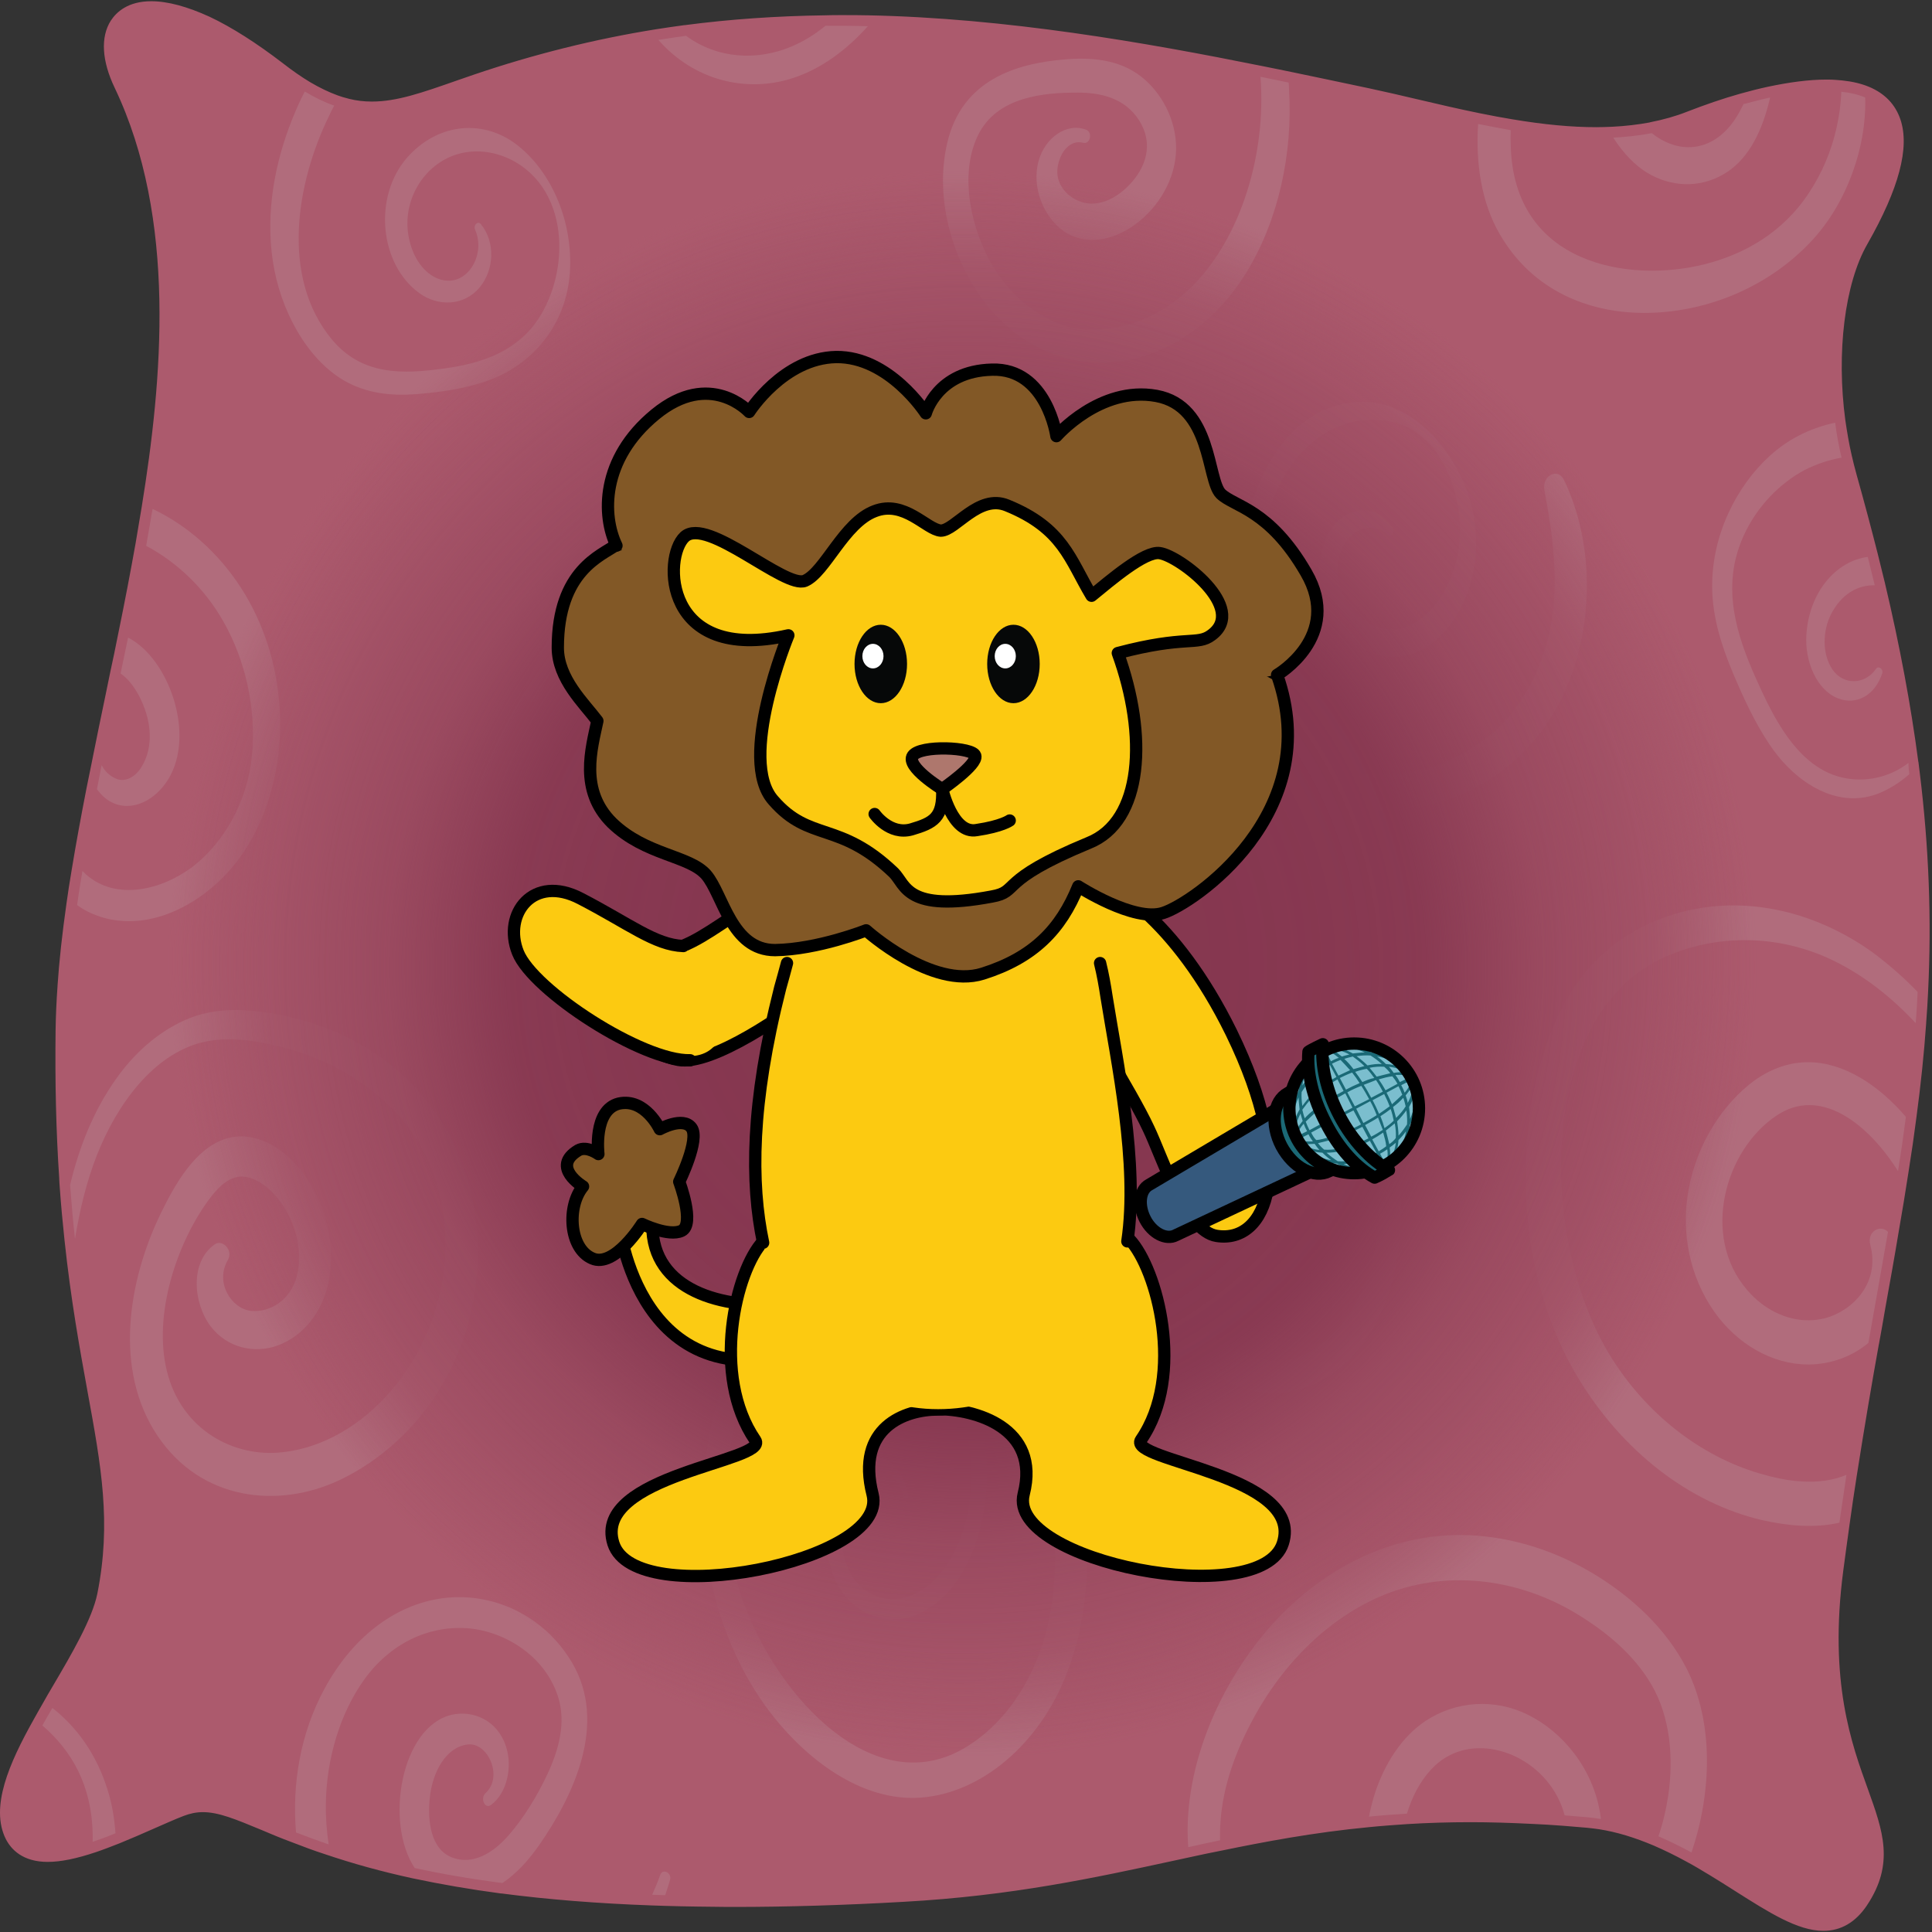 <svg width="157" height="157" viewBox="0 0 157 157" fill="none" xmlns="http://www.w3.org/2000/svg">
<rect x="0" y="0" width="157" height="157" fill="#333333" stroke="none"/>
<g clip-path="url(#clip0_949_5237)">
<path d="M148.194 156.489C146.219 156.489 143.915 155.015 141.231 153.315C140.572 152.898 139.897 152.465 139.204 152.048C138.459 151.597 137.836 151.233 137.247 150.904C136.311 150.383 135.428 149.967 134.597 149.602C133.003 148.926 131.514 148.475 130.024 148.232C129.678 148.18 129.331 148.128 128.985 148.093C128.344 148.041 127.72 147.989 127.114 147.937C126.213 147.868 125.347 147.816 124.533 147.781H124.516C122.819 147.694 121.121 147.642 119.476 147.642C117.744 147.642 116.011 147.694 114.331 147.798C113.327 147.85 112.305 147.937 111.266 148.041C106.658 148.475 102.571 149.255 99.193 149.967C98.327 150.14 97.478 150.331 96.612 150.522L95.331 150.799C88.853 152.205 82.167 153.644 73.42 154.13C68.57 154.408 63.945 154.547 59.684 154.547H59.147C57.415 154.547 55.7 154.512 54.038 154.46C53.674 154.442 53.328 154.442 52.981 154.425C48.599 154.269 44.494 153.939 40.787 153.454H40.753C38.241 153.124 35.851 152.725 33.634 152.239L33.582 152.222C31.053 151.667 28.749 151.042 26.515 150.279C25.666 149.984 24.783 149.672 23.848 149.308C22.93 148.943 22.098 148.596 21.371 148.301C19.31 147.434 17.82 146.827 16.469 146.827C15.88 146.827 15.326 146.931 14.737 147.174C14.009 147.451 13.161 147.833 12.277 148.215C11.394 148.614 10.476 149.013 9.541 149.394C8.848 149.672 8.224 149.915 7.653 150.106C6.111 150.626 4.864 150.886 3.859 150.886C2.404 150.886 1.383 150.348 0.846 149.29C-0.384 146.861 1.175 143.409 3.045 140.044C3.288 139.61 3.548 139.142 3.859 138.604C4.119 138.17 4.379 137.719 4.622 137.286C6.302 134.423 7.878 131.717 8.311 129.601C9.471 123.754 8.657 119.209 7.514 112.929C6.891 109.512 6.18 105.626 5.661 100.769C5.505 99.311 5.366 97.837 5.262 96.362L5.228 95.755V95.738C4.968 91.869 4.881 87.931 4.933 83.698C4.951 82.571 5.003 81.374 5.089 80.177V80.16C5.228 78.113 5.47 75.927 5.817 73.498C5.938 72.631 6.077 71.729 6.25 70.722C6.579 68.728 6.977 66.542 7.462 64.061C7.583 63.419 7.705 62.795 7.843 62.135V62.101C8.224 60.262 8.605 58.354 8.986 56.515L9.385 54.606C9.575 53.652 9.783 52.698 9.974 51.744C10.563 48.864 11.013 46.488 11.411 44.267C11.602 43.244 11.758 42.237 11.914 41.283C13.576 30.962 14.823 17.743 9.679 6.952C8.727 4.94 8.605 3.119 9.35 1.922C9.748 1.297 10.58 0.534 12.26 0.534C13.524 0.534 15.049 0.95 16.798 1.783C18.565 2.615 20.557 3.882 22.687 5.512C23.484 6.137 24.229 6.64 24.939 7.056C25.753 7.542 26.515 7.906 27.26 8.167C27.572 8.271 27.883 8.375 28.212 8.444H28.247C28.905 8.6 29.546 8.67 30.222 8.67C32.318 8.67 34.483 7.906 37.237 6.952C37.687 6.796 38.155 6.64 38.64 6.467C43.472 4.819 48.443 3.57 53.414 2.789C54.159 2.667 54.921 2.563 55.683 2.459H55.718C59.39 1.974 63.2 1.696 67.063 1.661C67.496 1.661 67.946 1.644 68.379 1.644C69.107 1.644 69.817 1.644 70.527 1.661C81.699 1.887 92.957 3.882 102.501 5.79C103.263 5.946 104.026 6.102 104.805 6.258C106.728 6.657 108.806 7.091 111.162 7.577C112.443 7.854 113.742 8.149 115.128 8.479C116.774 8.861 118.471 9.26 120.186 9.607C121.138 9.797 121.987 9.971 122.819 10.11C125.434 10.543 127.686 10.769 129.73 10.769C130.18 10.769 130.63 10.752 131.063 10.734C132.137 10.682 133.176 10.561 134.129 10.387H134.164C135.255 10.179 136.277 9.884 137.229 9.502C138.684 8.93 140.139 8.444 141.525 8.045C142.252 7.837 142.997 7.646 143.707 7.49C145.474 7.108 147.033 6.9 148.384 6.9H148.488C148.869 6.9 149.25 6.918 149.614 6.97C150.393 7.056 151.086 7.213 151.675 7.455C152.835 7.941 153.615 8.739 153.979 9.832C154.706 11.983 153.823 15.279 151.329 19.634C149.458 22.912 148.73 28.637 149.493 34.24C149.614 35.194 149.787 36.131 149.995 37.051C150.116 37.606 150.272 38.178 150.428 38.733C151.051 40.937 151.64 43.088 152.143 45.135C152.333 45.881 152.524 46.661 152.714 47.442C153.944 52.611 154.827 57.347 155.416 61.927L155.434 61.997C155.468 62.274 155.503 62.569 155.537 62.847C156.282 68.901 156.49 74.712 156.213 80.611C156.178 81.409 156.126 82.224 156.057 83.143V83.161C155.884 85.607 155.624 88.105 155.26 90.794C155.087 92.147 154.879 93.587 154.619 95.2C154.377 96.761 154.1 98.375 153.805 100.144C153.459 102.139 153.113 104.134 152.732 106.251C152.558 107.205 152.385 108.159 152.212 109.13V109.165C151.675 112.236 151.034 115.913 150.411 119.903C150.203 121.256 150.012 122.523 149.839 123.789C149.648 125.16 149.475 126.409 149.319 127.606C148.142 136.696 149.995 141.813 151.346 145.543C152.576 148.926 153.459 151.372 151.311 154.581C150.532 155.882 149.493 156.489 148.194 156.489Z" fill="#AC5A6D"/>
<path d="M12.295 0.967C13.421 0.967 14.876 1.332 16.642 2.182C18.305 2.962 20.228 4.159 22.445 5.859C23.259 6.484 24.021 7.004 24.731 7.438C25.58 7.941 26.359 8.323 27.121 8.583C27.468 8.704 27.814 8.809 28.143 8.895C28.853 9.069 29.529 9.138 30.204 9.138C32.716 9.138 35.227 8.115 38.761 6.918C43.749 5.218 48.634 4.021 53.466 3.257C54.211 3.136 54.973 3.032 55.718 2.928C59.511 2.425 63.287 2.164 67.046 2.13C67.479 2.13 67.929 2.112 68.362 2.112C69.072 2.112 69.782 2.112 70.51 2.13C81.041 2.338 91.537 4.073 102.415 6.241C103.177 6.397 103.939 6.553 104.701 6.709C106.797 7.143 108.927 7.577 111.058 8.028C113.864 8.618 116.929 9.416 120.082 10.058C120.965 10.231 121.849 10.405 122.732 10.561C125.07 10.96 127.426 11.22 129.712 11.22C130.163 11.22 130.63 11.203 131.081 11.185C132.137 11.133 133.194 11.012 134.216 10.821C135.307 10.613 136.381 10.318 137.403 9.919C138.754 9.398 140.209 8.895 141.664 8.479C142.391 8.271 143.118 8.08 143.829 7.924C145.439 7.56 147.016 7.351 148.401 7.351C148.436 7.351 148.471 7.351 148.505 7.351C148.886 7.351 149.25 7.369 149.596 7.403C150.307 7.473 150.965 7.629 151.536 7.872C154.342 9.051 155.035 12.365 150.982 19.443C149.181 22.6 148.28 28.325 149.094 34.327C149.215 35.264 149.389 36.218 149.614 37.172C149.735 37.745 149.891 38.3 150.047 38.872C150.67 41.075 151.242 43.209 151.762 45.256C151.952 46.037 152.143 46.8 152.333 47.563C153.58 52.82 154.464 57.573 155.035 62.014C155.07 62.326 155.122 62.621 155.156 62.933C155.953 69.387 156.092 75.129 155.832 80.628C155.797 81.478 155.745 82.328 155.676 83.161C155.486 85.711 155.226 88.244 154.879 90.776C154.689 92.234 154.481 93.708 154.238 95.183C153.979 96.813 153.719 98.444 153.424 100.127C152.922 103.024 152.385 106.008 151.831 109.148C151.242 112.53 150.618 116.087 150.029 119.886C149.839 121.152 149.648 122.453 149.458 123.772C149.285 125.021 149.111 126.287 148.938 127.588C146.687 144.919 155.33 147.92 150.999 154.39C150.203 155.587 149.267 156.073 148.193 156.073C145.89 156.073 142.98 153.853 139.429 151.684C138.788 151.303 138.13 150.904 137.455 150.539C136.589 150.071 135.688 149.62 134.77 149.221C133.298 148.596 131.739 148.093 130.093 147.833C129.747 147.781 129.383 147.729 129.019 147.694C128.379 147.642 127.755 147.59 127.149 147.538C126.265 147.469 125.399 147.417 124.551 147.382C122.784 147.295 121.104 147.243 119.493 147.243C117.692 147.243 115.96 147.295 114.314 147.399C113.257 147.469 112.236 147.538 111.231 147.642C106.866 148.059 102.952 148.77 99.106 149.568C98.24 149.741 97.374 149.932 96.526 150.123C89.649 151.597 82.686 153.211 73.402 153.731C68.362 154.009 63.807 154.13 59.684 154.13C59.511 154.13 59.321 154.13 59.147 154.13H59.13C57.346 154.13 55.666 154.096 54.038 154.043C53.674 154.026 53.328 154.026 52.981 154.009C48.287 153.835 44.286 153.488 40.805 153.037C38.12 152.69 35.764 152.274 33.686 151.823C30.88 151.216 28.593 150.557 26.671 149.897C25.701 149.568 24.835 149.238 24.021 148.926C20.453 147.538 18.426 146.41 16.469 146.41C15.845 146.41 15.239 146.532 14.581 146.775C13.126 147.347 11.255 148.232 9.385 148.995C8.761 149.255 8.138 149.481 7.531 149.689C6.215 150.14 4.951 150.435 3.877 150.435C2.682 150.435 1.746 150.053 1.244 149.065C0.135 146.896 1.556 143.635 3.444 140.217C3.704 139.749 3.981 139.263 4.258 138.795C6.163 135.499 8.259 132.185 8.761 129.67C10.58 120.51 7.583 114.473 6.111 100.717C5.955 99.329 5.834 97.872 5.713 96.328C5.695 96.137 5.678 95.929 5.678 95.738V95.721C5.436 92.199 5.314 88.244 5.384 83.698C5.401 82.554 5.453 81.374 5.54 80.194C5.695 78.043 5.938 75.823 6.267 73.567C6.388 72.648 6.544 71.729 6.7 70.792C7.064 68.606 7.462 66.403 7.912 64.148C8.034 63.506 8.172 62.847 8.294 62.187C8.796 59.741 9.315 57.243 9.835 54.745C10.043 53.774 10.233 52.802 10.441 51.831C10.944 49.333 11.446 46.835 11.879 44.337C12.052 43.331 12.225 42.342 12.399 41.336C14.408 28.915 14.91 16.806 10.13 6.762C8.571 3.552 9.298 0.967 12.295 0.967ZM12.295 0.1C10.407 0.1 9.471 0.967 9.004 1.679C8.155 3.014 8.276 4.957 9.315 7.126C14.408 17.795 13.178 30.944 11.515 41.197C11.359 42.151 11.186 43.157 11.013 44.181C10.614 46.418 10.164 48.795 9.575 51.657C9.385 52.629 9.177 53.618 8.969 54.572C8.848 55.196 8.709 55.803 8.588 56.428C8.207 58.267 7.809 60.158 7.445 62.014L7.428 62.101C7.289 62.777 7.168 63.402 7.046 63.974C6.561 66.455 6.163 68.641 5.834 70.636C5.661 71.642 5.522 72.561 5.401 73.429C5.055 75.875 4.812 78.061 4.674 80.125V80.16C4.587 81.357 4.535 82.554 4.518 83.681C4.466 87.914 4.552 91.869 4.812 95.738V95.755V95.79C4.812 95.894 4.829 96.015 4.829 96.12C4.829 96.206 4.847 96.293 4.847 96.38C4.951 97.854 5.089 99.346 5.245 100.803C5.765 105.678 6.475 109.564 7.098 112.999C8.242 119.227 9.056 123.737 7.912 129.496C7.497 131.543 5.869 134.336 4.275 137.043C4.015 137.476 3.756 137.927 3.513 138.361C3.201 138.899 2.941 139.367 2.699 139.801C0.759 143.271 -0.834 146.862 0.482 149.464C0.915 150.296 1.85 151.303 3.877 151.303C4.933 151.303 6.215 151.042 7.809 150.505C8.38 150.314 9.004 150.071 9.714 149.793C10.649 149.412 11.567 149.013 12.468 148.614C13.351 148.232 14.183 147.85 14.91 147.573C15.447 147.365 15.949 147.26 16.486 147.26C17.768 147.26 19.136 147.833 21.232 148.7C21.96 149.013 22.791 149.36 23.726 149.707C24.662 150.071 25.545 150.4 26.411 150.678C28.663 151.441 30.984 152.083 33.53 152.638L33.617 152.656C35.834 153.124 38.224 153.54 40.718 153.87H40.77C44.477 154.356 48.582 154.685 52.964 154.841C53.31 154.859 53.674 154.859 54.02 154.876C55.683 154.928 57.415 154.946 59.13 154.963H59.147C59.321 154.963 59.511 154.963 59.684 154.963C63.945 154.963 68.587 154.824 73.437 154.547C82.219 154.061 88.922 152.604 95.417 151.198C95.85 151.112 96.266 151.008 96.699 150.921C97.634 150.713 98.483 150.539 99.28 150.383C102.657 149.689 106.71 148.909 111.3 148.475C112.322 148.371 113.361 148.301 114.349 148.232C116.029 148.128 117.761 148.076 119.476 148.076C121.104 148.076 122.784 148.128 124.481 148.215H124.499C125.295 148.249 126.161 148.301 127.062 148.371C127.668 148.423 128.292 148.475 128.933 148.527C129.262 148.562 129.591 148.596 129.937 148.648C131.392 148.874 132.847 149.325 134.406 149.984C135.238 150.348 136.104 150.765 137.022 151.268C137.61 151.58 138.217 151.944 138.962 152.395C139.654 152.812 140.33 153.245 140.988 153.662C143.725 155.397 146.08 156.906 148.176 156.906C149.596 156.906 150.792 156.212 151.71 154.841C153.979 151.441 153.009 148.787 151.796 145.404C150.462 141.709 148.609 136.661 149.787 127.658C149.943 126.461 150.116 125.212 150.307 123.841C150.48 122.575 150.67 121.308 150.878 119.973C151.502 116 152.125 112.322 152.68 109.252L152.697 109.182C152.87 108.228 153.043 107.274 153.199 106.337C153.58 104.221 153.944 102.209 154.273 100.214C154.585 98.444 154.845 96.831 155.087 95.269C155.347 93.639 155.555 92.199 155.728 90.846C156.092 88.14 156.352 85.624 156.525 83.178V83.143C156.594 82.241 156.646 81.409 156.681 80.628C156.975 74.695 156.75 68.866 156.005 62.795C155.971 62.517 155.936 62.239 155.901 61.944L155.884 61.875C155.278 57.278 154.394 52.525 153.165 47.338C152.974 46.557 152.783 45.794 152.593 45.013C152.073 42.966 151.502 40.815 150.878 38.594C150.722 38.039 150.584 37.484 150.462 36.947C150.255 36.044 150.099 35.108 149.96 34.171C149.215 28.654 149.908 23.034 151.744 19.842C154.325 15.314 155.208 11.983 154.429 9.693C154.013 8.479 153.165 7.594 151.883 7.056C151.259 6.796 150.532 6.623 149.7 6.536C149.319 6.501 148.921 6.467 148.523 6.467C148.488 6.467 148.453 6.467 148.401 6.467C147.033 6.467 145.422 6.675 143.638 7.056C142.911 7.213 142.166 7.403 141.421 7.612C140.001 8.011 138.546 8.514 137.074 9.086C136.156 9.45 135.151 9.728 134.094 9.936L134.042 9.954C133.09 10.127 132.085 10.248 131.029 10.3C130.596 10.318 130.163 10.335 129.712 10.335C127.703 10.335 125.469 10.127 122.888 9.693C122.056 9.555 121.208 9.398 120.272 9.208C118.558 8.861 116.86 8.462 115.232 8.08C113.846 7.75 112.547 7.455 111.266 7.178C108.91 6.675 106.814 6.241 104.909 5.842C104.216 5.703 103.489 5.547 102.605 5.374C93.044 3.448 81.768 1.47 70.544 1.245C69.834 1.228 69.107 1.228 68.379 1.228C67.946 1.228 67.496 1.228 67.046 1.245C63.166 1.297 59.338 1.557 55.649 2.043H55.614C54.869 2.147 54.09 2.251 53.345 2.373C48.339 3.171 43.351 4.42 38.501 6.068C38.016 6.241 37.548 6.397 37.098 6.553C34.275 7.542 32.248 8.253 30.222 8.253C29.581 8.253 28.975 8.184 28.351 8.028L28.299 8.011C28.005 7.941 27.71 7.854 27.433 7.75C26.723 7.49 25.995 7.143 25.199 6.675C24.506 6.258 23.778 5.755 22.999 5.148C20.851 3.5 18.842 2.216 17.041 1.366C15.222 0.534 13.628 0.1 12.295 0.1Z" fill="#AC5A6D"/>
<path d="M43.767 56.636C46.278 51.206 49.586 46.227 53.951 42.897C58.108 39.705 62.958 38.369 67.825 39.288C72.606 40.191 76.728 43.365 78.443 49.125C80.279 55.3 80.071 62.569 77.75 68.519C75.585 74.088 71.688 78.425 67.098 80.888C64.759 82.137 62.144 82.953 59.598 82.987C56.757 83.022 54.453 81.634 52.566 79.049C49.76 75.198 48.72 69.682 49.621 64.668C50.574 59.36 53.864 53.756 58.403 52.577C63.287 51.293 67.894 58.735 66.284 64.287C64.777 69.491 58.177 72.214 55.094 67.513C54.401 66.455 54.211 65.067 54.54 63.783C54.852 62.569 53.466 61.962 52.929 62.951C51.197 66.143 52.548 70.202 55.06 72.041C57.762 74.036 61.226 73.828 64.014 72.214C66.509 70.757 68.605 67.843 69.28 64.512C69.99 60.956 69.159 57.174 67.392 54.277C65.469 51.137 62.438 48.621 59.13 48.899C55.943 49.159 53.033 51.449 50.903 54.294C47.248 59.082 45.724 65.848 46.711 72.301C47.82 79.448 52.34 85.936 58.455 86.561C64.534 87.168 70.995 83.577 75.377 78.564C80.054 73.221 82.704 65.535 82.548 57.677C82.409 50.2 80.071 42.376 74.442 38.716C69.505 35.541 63.512 35.489 58.316 37.727C52.704 40.139 48.201 45.239 44.91 51.206C44.096 52.698 43.351 54.242 42.658 55.838C42.26 56.723 43.351 57.521 43.767 56.636Z" fill="#B16C7C"/>
<path d="M130.041 147.417C130.059 147.555 130.076 147.677 130.093 147.816C129.747 147.764 129.383 147.712 129.019 147.677C128.379 147.625 127.755 147.573 127.149 147.521C126.006 143.184 121.086 140.877 117.726 142.681C116.635 143.253 115.769 144.259 115.111 145.474C114.799 146.064 114.539 146.705 114.331 147.382C113.275 147.451 112.253 147.521 111.248 147.625C111.37 147 111.525 146.376 111.716 145.769C112.513 143.305 113.933 141.119 115.838 139.853C118.35 138.188 121.502 138.032 124.135 139.333C126.941 140.703 129.452 143.67 130.041 147.417Z" fill="#B16C7C"/>
<path d="M137.455 150.539C136.589 150.071 135.688 149.62 134.77 149.221C135.134 148.163 135.393 147.052 135.567 145.907C136.017 142.837 135.723 139.541 134.233 136.956C132.726 134.336 130.318 132.463 128.015 131.075C123.529 128.404 118.177 127.64 113.361 129.271C108.719 130.85 104.614 134.614 101.93 139.506C100.527 142.074 99.366 145.005 99.176 148.128C99.176 148.197 99.176 148.267 99.158 148.336C99.141 148.735 99.141 149.151 99.141 149.55C98.275 149.724 97.409 149.915 96.56 150.106C96.526 149.637 96.508 149.169 96.508 148.718C96.543 141.987 100.076 135.308 104.164 131.179C108.823 126.478 114.764 124.153 120.775 124.865C123.927 125.229 126.976 126.322 129.799 128.074C132.605 129.826 135.359 132.289 137.056 135.586C139.308 140.044 139.083 145.717 137.455 150.539Z" fill="#B16C7C"/>
<path d="M146.929 86.318C149.822 86.318 152.645 88.157 154.879 90.759C154.689 92.216 154.481 93.691 154.238 95.165C152.42 92.286 149.77 89.805 147.016 89.805C146.132 89.805 145.249 90.065 144.366 90.655C140.174 93.448 138.199 100.439 141.975 104.828C143.309 106.389 145.145 107.309 146.998 107.291C147.449 107.291 147.882 107.222 148.332 107.118C150.549 106.511 152.801 104.256 151.987 101.168C151.692 100.057 152.818 99.468 153.424 100.109C152.922 103.007 152.385 105.99 151.831 109.13C150.463 110.275 148.748 110.848 147.085 110.882C147.016 110.882 146.964 110.882 146.894 110.882C144.019 110.865 141.144 109.234 139.273 106.545C137.333 103.752 136.571 100.214 137.229 96.605C137.905 92.945 140.018 89.649 142.634 87.758C144.054 86.769 145.509 86.318 146.929 86.318Z" fill="#B16C7C"/>
<path d="M155.832 80.611C155.797 81.461 155.745 82.311 155.676 83.143C153.719 81.044 151.519 79.31 149.094 78.113C148.263 77.696 147.379 77.349 146.496 77.089C142.859 75.996 138.875 76.187 135.376 77.731C124.845 82.345 125.018 100.578 130.786 110.067C133.731 114.907 138.199 118.325 142.963 119.73C144.088 120.059 145.284 120.337 146.496 120.389C147.709 120.458 148.921 120.32 150.047 119.851C149.856 121.118 149.666 122.419 149.475 123.737C148.436 123.98 147.362 124.032 146.288 123.98C145.249 123.928 144.21 123.754 143.188 123.529C137.229 122.124 131.808 117.908 128.205 111.906C124.343 105.47 123.148 97.056 124.533 89.302C125.226 85.485 126.56 81.721 128.864 78.963C130.786 76.673 133.263 75.163 135.844 74.348C139.291 73.255 142.893 73.359 146.323 74.435C148.332 75.077 150.289 76.048 152.091 77.332C153.424 78.321 154.671 79.396 155.832 80.611Z" fill="#B16C7C"/>
<path d="M113.171 42.897C112.132 41.249 110.313 41.041 108.927 42.168C107.403 43.417 106.901 45.985 107.403 48.066C108.494 52.716 113.015 54.849 116.341 52.299C119.684 49.732 120.827 44.423 119.268 40.069C117.761 35.836 114.245 32.436 110.382 32.662C101.289 33.199 98.933 47.581 101.531 56.22C102.536 59.585 104.268 62.586 106.901 64.287C110.105 66.351 113.916 66.195 117.345 65.085C121.866 63.61 125.78 60.192 127.703 54.849C129.522 49.801 129.383 43.782 127.097 39.011C126.594 37.953 125.278 38.664 125.503 39.844C126.179 43.435 126.698 47.182 126.023 50.825C125.347 54.502 123.477 57.92 120.844 59.932C116.462 63.263 109.845 64.668 105.74 60.036C103.783 57.833 102.726 54.901 102.293 51.709C101.705 47.425 102.155 42.827 104.112 39.15C106.121 35.385 109.482 33.529 113.102 34.275C116.722 35.038 118.8 39.375 118.627 43.66C118.471 47.841 115.163 52.507 111.525 50.79C109.967 50.044 108.564 48.222 108.702 46.037C108.858 43.556 111.092 41.943 112.824 43.487C113.119 43.747 113.361 43.192 113.171 42.897Z" fill="#B16C7C"/>
<path d="M46.313 22.097C46.018 26.607 43.074 29.678 39.748 30.892C37.808 31.603 35.73 31.881 33.721 32.037C31.746 32.176 29.754 31.968 27.935 30.91C24.922 29.14 22.756 25.185 22.168 21.195C21.579 17.257 22.323 13.25 23.744 9.693C24.055 8.913 24.385 8.167 24.766 7.438C25.614 7.941 26.394 8.323 27.156 8.583C27.017 8.826 26.896 9.086 26.775 9.346C24.038 14.915 22.808 22.548 26.965 27.579C29.442 30.563 32.803 30.389 36.024 29.955C39.021 29.556 42.277 28.602 44.078 25.376C45.793 22.322 46.053 17.985 43.992 15.088C42.138 12.486 38.743 11.567 36.18 12.937C33.721 14.256 32.3 17.465 33.599 20.536C34.171 21.871 35.297 22.86 36.544 22.808C38.207 22.756 39.436 20.553 38.605 18.662C38.449 18.298 38.83 17.916 39.073 18.211C40.268 19.668 40.164 21.923 38.986 23.346C37.687 24.907 35.556 24.907 34.067 23.814C30.828 21.455 30.326 15.991 33.062 12.833C35.556 9.971 39.384 9.589 42.208 11.931C44.91 14.152 46.555 18.09 46.313 22.097Z" fill="#B16C7C"/>
<path d="M151.779 45.256C151.969 46.037 152.16 46.8 152.35 47.563C150.982 47.529 149.648 48.257 148.8 49.905C148.107 51.258 148.055 53.132 148.904 54.398C149.804 55.717 151.571 55.647 152.454 54.346C152.645 54.069 153.061 54.364 152.957 54.711C152.368 56.515 150.844 57.347 149.337 56.74C147.622 56.064 146.652 53.722 146.791 51.605C146.998 48.118 149.215 45.586 151.779 45.256Z" fill="#B16C7C"/>
<path d="M155.156 62.916C154.464 63.523 153.719 64.009 152.905 64.373C150.185 65.588 147.362 64.443 145.249 62.291C144.729 61.771 144.262 61.181 143.846 60.574C142.634 58.787 141.698 56.758 140.832 54.711C139.914 52.525 139.152 50.183 139.135 47.702C139.1 43.469 141.127 39.479 143.829 37.033C144.556 36.374 145.336 35.836 146.132 35.42C147.085 34.917 148.107 34.57 149.129 34.344C149.25 35.281 149.423 36.235 149.648 37.189C148.609 37.38 147.587 37.71 146.617 38.213C146.132 38.473 145.647 38.785 145.197 39.132C143.309 40.572 141.698 42.775 141.057 45.36C140.105 49.246 141.664 52.941 143.205 56.255C143.725 57.365 144.296 58.458 144.955 59.447C146.167 61.268 147.691 62.708 149.666 63.176C151.502 63.61 153.511 63.211 155.087 61.997C155.087 62.309 155.122 62.621 155.156 62.916Z" fill="#B16C7C"/>
<path d="M101.323 22.079C98.812 26.191 95.036 28.845 90.879 29.383C86.982 29.886 83.05 28.29 80.261 24.872C77.542 21.524 75.879 16.355 76.97 11.636C78.166 6.467 82.6 5.166 86.445 4.836C88.558 4.645 90.896 4.784 92.732 6.224C94.343 7.473 95.608 9.711 95.573 12.122C95.504 17.031 89.909 21.264 86.393 18.749C84.851 17.656 83.795 15.245 84.401 13.076C84.921 11.185 86.687 9.936 88.264 10.543C88.818 10.752 88.593 11.758 88.021 11.601C86.947 11.324 86.116 12.382 85.943 13.614C85.787 14.655 86.376 15.54 87.086 16.025C88.679 17.101 90.446 16.39 91.762 15.036C93.131 13.614 93.772 11.688 92.576 9.797C91.399 7.924 89.372 7.525 87.571 7.525C84.886 7.525 81.006 7.82 79.465 11.012C77.871 14.308 78.997 18.87 80.729 21.715C82.513 24.612 85.354 26.625 88.333 26.781C91.381 26.937 94.516 25.636 96.889 23.259C100.821 19.321 102.917 12.538 102.432 6.241C103.194 6.397 103.956 6.553 104.718 6.709C104.736 6.918 104.753 7.126 104.753 7.317C105.065 12.521 103.87 17.899 101.323 22.079Z" fill="#B16C7C"/>
<path d="M43.819 149.932C42.97 151.146 41.965 152.274 40.822 153.02C38.137 152.673 35.782 152.257 33.703 151.806C31.244 148.128 32.577 140.321 36.7 139.35C38.432 138.951 40.424 139.784 41.116 141.917C41.671 143.6 41.186 145.734 39.904 146.671C39.402 147.052 39.003 146.133 39.454 145.717C40.926 144.381 39.644 141.553 37.999 141.761C36.215 141.987 35.158 144.017 34.933 146.029C34.708 148.006 35.02 150.314 36.769 150.956C38.449 151.58 40.094 150.557 41.307 149.169C42.554 147.746 43.628 145.994 44.477 144.19C45.377 142.264 46.053 139.974 45.325 137.806C44.165 134.336 40.701 132.463 37.843 132.307C34.725 132.133 31.677 133.591 29.598 136.488C27.624 139.229 26.515 142.976 26.48 146.619C26.463 147.712 26.55 148.804 26.706 149.88C25.736 149.55 24.87 149.221 24.055 148.909C23.726 144.953 24.402 140.877 26.359 137.251C28.559 133.174 31.988 130.416 35.955 129.878C39.852 129.358 44.096 131.11 46.469 135.082C49.413 140.027 46.607 145.925 43.819 149.932Z" fill="#B16C7C"/>
<path d="M54.453 152.76C54.332 153.176 54.194 153.592 54.055 154.009C53.691 153.991 53.345 153.991 52.998 153.974C53.241 153.436 53.466 152.881 53.657 152.343C53.864 151.806 54.609 152.205 54.453 152.76Z" fill="#B16C7C"/>
<path d="M13.68 63.315C12.641 65.015 10.736 66.039 9.056 65.189C8.605 64.963 8.207 64.581 7.878 64.13C7.999 63.489 8.138 62.829 8.259 62.17C8.501 62.673 8.934 63.072 9.437 63.28C10.181 63.593 10.961 63.142 11.446 62.413C12.606 60.609 12.243 58.336 11.29 56.532C10.874 55.751 10.372 55.127 9.8 54.728C10.008 53.756 10.199 52.785 10.407 51.813C13.732 53.514 15.897 59.689 13.68 63.315Z" fill="#B16C7C"/>
<path d="M18.374 71.035C15.464 74.123 11.186 75.875 7.445 74.227C7.012 74.036 6.613 73.81 6.267 73.55C6.388 72.631 6.544 71.711 6.7 70.775C6.787 70.861 6.873 70.948 6.96 71.035C9.454 73.273 13.195 72.284 15.638 70.445C18.184 68.502 20.106 65.136 20.47 61.459C20.851 57.625 19.95 53.67 18.166 50.53C16.642 47.824 14.408 45.707 11.879 44.354C12.052 43.348 12.225 42.359 12.399 41.353C18.062 44.059 22.462 50.183 22.756 58.145C22.912 62.985 21.388 67.843 18.374 71.035Z" fill="#B16C7C"/>
<path d="M143.846 7.924C143.794 8.132 143.742 8.34 143.69 8.548C143.049 10.977 141.923 13.128 139.983 14.204C138.044 15.297 135.792 15.193 133.869 14.048C132.882 13.458 131.895 12.434 131.098 11.185C132.154 11.133 133.211 11.012 134.233 10.821C136.052 12.295 138.477 12.486 140.33 10.526C140.849 9.988 141.3 9.26 141.681 8.462C142.408 8.271 143.119 8.08 143.846 7.924Z" fill="#B16C7C"/>
<path d="M149.614 16.147C148.956 17.413 148.159 18.558 147.275 19.512C143.603 23.485 138.407 25.445 133.557 25.428C129.106 25.41 124.551 23.641 121.883 19.044C120.376 16.459 119.909 13.25 120.117 10.075C121 10.248 121.883 10.422 122.767 10.578C122.749 10.977 122.749 11.376 122.767 11.775C122.974 21.542 132.432 23.016 138.528 21.472C141.767 20.657 144.885 18.888 146.998 15.678C148.055 14.082 148.834 12.261 149.25 10.352C149.458 9.416 149.596 8.444 149.631 7.455C150.341 7.525 150.999 7.681 151.571 7.924C151.658 10.752 150.896 13.666 149.614 16.147Z" fill="#B16C7C"/>
<path d="M96.803 98.86C96.907 102.781 100.752 104.984 103.142 102.174C105.446 99.485 104.614 94.402 102.744 91.731C100.44 88.434 96.681 89.284 94.482 92.303C92.334 95.269 91.762 99.658 92.767 103.388C93.876 107.482 96.629 110.761 99.868 112.34C103.229 113.988 106.849 113.259 109.655 110.466C115.509 104.62 114.73 92.563 110.521 85.711C108.2 81.946 104.649 79.674 100.838 79.136C96.041 78.46 91.468 80.316 87.138 82.64C85.752 83.386 86.739 86.301 88.177 85.676C93.598 83.3 99.921 81.079 105.48 84.011C108.131 85.416 109.984 87.515 111.023 90.88C112.114 94.437 112.495 98.444 111.595 102.122C110.833 105.244 109.239 108.055 106.866 109.599C104.303 111.281 101.427 110.64 99.002 108.887C96.681 107.205 94.742 104.394 94.118 101.133C93.529 98.08 94.447 94.576 96.526 92.685C97.755 91.557 99.401 91.054 100.752 92.164C101.895 93.101 102.588 94.784 102.83 96.414C103.09 98.166 102.882 100.422 101.462 101.324C99.886 102.347 98.05 100.96 97.859 98.843C97.79 98.062 96.785 98.01 96.803 98.86Z" fill="#B16C7C"/>
<path d="M73.801 121.603C73.593 119.626 72.155 118.116 70.51 118.238C68.518 118.394 67.496 120.788 67.254 122.939C66.959 125.541 67.271 128.317 69.003 130.052C70.544 131.578 72.675 131.995 74.528 131.197C78.928 129.306 80.677 122.974 80.088 117.717C79.43 111.871 76.07 107.482 72.294 104.082C67.6 99.867 62.161 105.539 60.897 107.708C58.195 112.305 56.913 117.995 57.173 123.65C57.433 129.236 59.251 134.579 62.282 138.743C65.383 142.976 70.042 146.428 74.805 146.081C79.794 145.717 84.418 141.692 86.601 136.21C87.865 133.035 88.419 129.531 88.298 125.992C88.246 124.292 88.056 122.557 87.727 120.909C87.363 119.157 86.635 117.527 85.891 115.965C85.44 115.011 84.141 115.636 84.401 116.729C84.99 119.123 85.423 121.742 85.631 124.223C85.839 126.738 85.735 129.288 85.215 131.734C84.297 136.054 81.976 139.749 78.737 141.831C71.601 146.445 63.962 138.795 60.81 131.231C57.346 122.904 59.061 112.635 64.292 106.025C64.898 105.244 67.652 103.249 70.042 104.412C71.861 105.296 73.212 106.684 74.632 108.367C77.577 111.837 79.465 116.815 78.806 121.898C78.46 124.587 77.352 127.259 75.463 128.82C73.818 130.173 71.67 130.399 70.007 128.976C68.137 127.38 68.068 123.893 68.795 121.482C69.176 120.233 69.99 119.244 71.151 119.383C72.225 119.522 73.195 120.372 73.454 121.673C73.541 121.863 73.835 121.829 73.801 121.603Z" fill="#B16C7C"/>
<path d="M38.068 107.465C36.422 113.502 32.335 118.03 27.572 120.285C22.635 122.609 16.365 121.968 12.814 116.694C9.229 111.368 10.389 104.134 13.057 98.618C14.269 96.12 15.897 93.326 18.322 92.546C20.851 91.731 23.484 93.5 25.025 95.894C26.498 98.166 27.242 101.098 26.74 103.978C26.273 106.598 24.644 108.575 22.566 109.338C20.713 110.015 18.495 109.564 17.127 107.795C15.69 105.904 15.412 102.538 17.456 101.116C18.08 100.682 18.98 101.601 18.513 102.399C17.439 104.238 18.825 106.372 20.418 106.528C21.977 106.667 23.605 105.626 24.107 103.752C24.714 101.48 23.865 98.947 22.531 97.334C21.821 96.466 20.834 95.721 19.812 95.616C18.721 95.53 17.837 96.362 17.127 97.282C14.564 100.63 12.537 106.303 13.455 110.934C14.442 115.948 18.669 118.325 22.566 118.047C30.966 117.44 38.276 107.101 35.66 96.744C34.552 92.372 31.59 89.284 28.334 87.324C26.619 86.283 24.766 85.572 22.895 85.086C20.782 84.549 18.478 84.184 16.348 84.722C12.485 85.728 9.541 89.649 7.878 93.864C7.029 96.033 6.475 98.323 6.094 100.682C5.938 99.294 5.817 97.837 5.695 96.293C6.44 93.188 7.601 90.273 9.385 87.741C10.892 85.59 12.78 83.924 14.945 82.935C17.491 81.756 20.262 81.981 22.895 82.502C27.433 83.404 32.058 85.798 35.158 90.082C38.657 94.836 39.731 101.393 38.068 107.465Z" fill="#B16C7C"/>
<path d="M9.385 148.978C8.761 149.238 8.138 149.464 7.531 149.672C7.531 149.481 7.531 149.273 7.531 149.082C7.462 145.023 5.782 142.23 3.444 140.217C3.704 139.749 3.981 139.263 4.258 138.795C6.302 140.391 7.878 142.646 8.744 145.456C9.108 146.584 9.298 147.781 9.385 148.978Z" fill="#B16C7C"/>
<path d="M70.527 2.13C68.795 4.055 66.786 5.565 64.482 6.328C60.672 7.594 56.376 6.536 53.501 3.24C54.246 3.119 55.008 3.014 55.752 2.91C58.264 4.767 61.503 4.975 64.326 3.778C65.314 3.361 66.232 2.789 67.08 2.095C68.224 2.095 69.367 2.095 70.527 2.13Z" fill="#B16C7C"/>
<path d="M77.977 142.911C113.784 142.911 142.811 113.884 142.811 78.076C142.811 42.27 113.784 13.242 77.977 13.242C42.169 13.242 13.142 42.27 13.142 78.076C13.142 113.884 42.169 142.911 77.977 142.911Z" fill="url(#paint0_radial_949_5237)"/>
<path d="M78.5 143.1C114.122 143.1 143 114.222 143 78.6C143 42.978 114.122 14.1 78.5 14.1C42.878 14.1 14 42.978 14 78.6C14 114.222 42.878 143.1 78.5 143.1Z" fill="url(#paint1_radial_949_5237)"/>
<path d="M71.714 101.765C71.797 106.975 48.877 109.719 53.671 96.166L50.373 99.769C50.373 99.769 52.23 115.733 68.055 108.804C76.785 104.952 71.714 101.765 71.714 101.765Z" fill="#FBCB13" stroke="black" stroke-miterlimit="10" stroke-linecap="round" stroke-linejoin="round"/>
<path d="M52.175 99.464C52.175 99.464 49.93 103.067 48.128 102.263C46.244 101.46 46.05 98.023 47.38 96.416C47.38 96.416 44.719 94.836 46.992 93.478C47.685 93.09 48.627 93.783 48.627 93.783C48.627 93.783 48.184 90.207 50.29 89.681C52.424 89.21 53.616 91.76 53.616 91.76C53.616 91.76 55.501 90.706 56.193 91.649C56.886 92.591 55.196 96.028 55.196 96.028C55.196 96.028 56.498 99.492 55.39 100.019C54.337 100.517 52.175 99.464 52.175 99.464Z" fill="#825826" stroke="black" stroke-miterlimit="10" stroke-linecap="round" stroke-linejoin="round"/>
<path d="M62.014 100.878C59.796 103.234 57.745 111.742 61.376 117.036C62.54 118.754 48.073 119.862 49.847 125.433C51.62 130.976 72.296 126.902 70.91 121.442C69.524 115.982 73.543 114.541 76.204 114.541C83.853 114.513 65.09 97.607 62.014 100.878Z" fill="#FCCA11" stroke="black" stroke-miterlimit="10" stroke-linecap="round" stroke-linejoin="round"/>
<path d="M91.807 100.739C94.024 103.095 96.352 111.742 92.722 117.008C91.558 118.726 106.025 119.835 104.251 125.405C102.477 130.976 81.802 126.874 83.188 121.414C84.573 115.982 79.197 114.513 76.259 114.513C70.217 114.513 88.703 97.496 91.807 100.739Z" fill="#FCCA11" stroke="black" stroke-miterlimit="10" stroke-linecap="round" stroke-linejoin="round"/>
<path d="M88.065 71.251C89.978 71.334 95.521 74.659 100.066 83.916C105.47 95.002 102.948 101.072 98.874 100.434C96.325 100.046 94.44 94.004 93.331 91.704C91.89 88.6 87.927 82.531 86.763 79.676C84.961 75.242 85.71 71.195 88.065 71.251Z" fill="#FCCA11" stroke="black" stroke-miterlimit="10" stroke-linecap="round" stroke-linejoin="round"/>
<path d="M104.279 89.82L93.387 96.277C92.611 96.693 92.472 97.94 93.054 99.076C93.636 100.213 94.772 100.795 95.549 100.379L106.995 95.002L104.279 89.82Z" fill="#35597D" stroke="black" stroke-miterlimit="10" stroke-linecap="round" stroke-linejoin="round"/>
<path d="M107.272 87.187L104.667 88.822C103.447 89.459 103.225 91.399 104.14 93.145C105.082 94.891 106.801 95.806 108.02 95.168L110.847 93.949L107.272 87.187Z" fill="#1B6976" stroke="black" stroke-miterlimit="10" stroke-linecap="round" stroke-linejoin="round"/>
<path d="M110.043 95.335C112.952 95.335 115.309 92.977 115.309 90.069C115.309 87.161 112.952 84.803 110.043 84.803C107.135 84.803 104.778 87.161 104.778 90.069C104.778 92.977 107.135 95.335 110.043 95.335Z" fill="#7BBECE"/>
<path d="M112.565 94.808C113.757 94.171 114.45 92.924 114.561 91.427C115.281 90.152 115.448 88.711 114.81 87.519C114.173 86.328 112.926 85.635 111.429 85.524C110.154 84.803 108.713 84.637 107.521 85.274C106.33 85.912 105.637 87.159 105.526 88.656C104.805 89.93 104.639 91.372 105.276 92.563C105.914 93.755 107.161 94.448 108.658 94.559C109.932 95.307 111.374 95.446 112.565 94.808ZM105.554 92.563L106.33 92.175C106.44 92.397 106.551 92.563 106.69 92.757C106.163 92.785 105.748 92.73 105.554 92.563ZM105.942 91.316C106.025 91.538 106.108 91.732 106.219 91.926L105.443 92.314C105.415 92.092 105.581 91.732 105.942 91.316ZM114.533 87.547L113.757 87.935C113.646 87.713 113.535 87.547 113.397 87.353C113.951 87.325 114.367 87.381 114.533 87.547ZM114.145 88.794C114.062 88.572 113.979 88.378 113.868 88.184L114.644 87.796C114.672 87.99 114.505 88.378 114.145 88.794ZM112.15 93.755C112.371 93.644 112.538 93.533 112.732 93.395C112.815 93.921 112.732 94.337 112.565 94.531L112.15 93.755ZM112.039 93.561L111.512 92.591C111.817 92.425 112.122 92.231 112.399 92.037C112.51 92.425 112.621 92.813 112.649 93.145C112.482 93.284 112.261 93.422 112.039 93.561ZM111.429 92.369L110.93 91.427C111.291 91.233 111.651 91.039 111.983 90.817C112.122 91.178 112.233 91.482 112.371 91.815C112.067 92.009 111.762 92.203 111.429 92.369ZM110.099 89.903L109.489 88.766C109.877 88.545 110.265 88.378 110.625 88.24C110.847 88.572 111.041 88.933 111.263 89.321L110.099 89.903ZM109.905 90.013L108.768 90.623C108.547 90.235 108.38 89.847 108.242 89.487C108.574 89.265 108.935 89.071 109.323 88.85L109.905 90.013ZM109.988 90.235L110.598 91.372C110.21 91.593 109.822 91.76 109.461 91.898C109.24 91.566 109.046 91.205 108.824 90.817L109.988 90.235ZM110.21 90.097L111.346 89.487C111.568 89.875 111.734 90.263 111.873 90.623C111.54 90.845 111.18 91.039 110.792 91.261L110.21 90.097ZM112.177 90.706C112.482 90.512 112.759 90.318 113.009 90.124C113.12 90.429 113.203 90.762 113.258 91.067C113.037 91.288 112.787 91.482 112.51 91.676C112.427 91.372 112.316 91.039 112.177 90.706ZM112.067 90.512C111.9 90.124 111.734 89.764 111.54 89.404L112.482 88.905C112.649 89.237 112.815 89.598 112.926 89.903C112.676 90.097 112.371 90.291 112.067 90.512ZM112.676 88.794L113.646 88.267C113.757 88.489 113.868 88.739 113.951 88.96C113.729 89.182 113.425 89.459 113.12 89.736C112.981 89.431 112.843 89.099 112.676 88.794ZM113.563 88.073L112.593 88.6C112.427 88.295 112.233 87.99 112.039 87.713C112.427 87.602 112.815 87.492 113.147 87.464C113.286 87.63 113.425 87.824 113.563 88.073ZM112.371 88.711L111.429 89.21C111.235 88.85 111.041 88.489 110.819 88.157C111.18 88.018 111.485 87.907 111.817 87.769C112.011 88.046 112.205 88.378 112.371 88.711ZM110.709 87.935C110.515 87.63 110.321 87.353 110.126 87.103C110.431 86.993 110.764 86.909 111.069 86.854C111.291 87.076 111.485 87.325 111.679 87.602C111.346 87.658 111.013 87.796 110.709 87.935ZM110.487 88.018C110.099 88.184 109.738 88.351 109.378 88.545L108.879 87.602C109.212 87.436 109.572 87.27 109.877 87.159C110.099 87.436 110.293 87.713 110.487 88.018ZM108.768 87.408L108.242 86.438C108.464 86.328 108.713 86.217 108.935 86.133C109.156 86.355 109.434 86.66 109.711 86.965C109.434 87.103 109.101 87.242 108.768 87.408ZM108.159 86.244L107.771 85.468C108.02 85.413 108.38 85.607 108.796 85.967C108.574 86.023 108.353 86.133 108.159 86.244ZM107.965 86.328C107.743 86.438 107.577 86.549 107.383 86.688C107.3 86.133 107.383 85.745 107.549 85.551L107.965 86.328ZM108.076 86.549L108.602 87.519C108.297 87.686 107.992 87.879 107.715 88.073C107.604 87.686 107.494 87.297 107.466 86.965C107.632 86.826 107.826 86.688 108.076 86.549ZM108.685 87.713L109.184 88.656C108.824 88.85 108.464 89.043 108.131 89.265C107.992 88.905 107.882 88.6 107.743 88.267C108.048 88.101 108.353 87.907 108.685 87.713ZM107.937 89.404C107.632 89.598 107.355 89.792 107.106 89.986C106.995 89.681 106.912 89.348 106.856 89.043C107.078 88.822 107.327 88.628 107.604 88.434C107.688 88.739 107.798 89.071 107.937 89.404ZM107.992 89.626C108.159 90.013 108.325 90.374 108.519 90.734L107.577 91.233C107.41 90.9 107.244 90.54 107.133 90.235C107.41 90.013 107.688 89.82 107.992 89.626ZM107.383 91.316L106.413 91.843C106.302 91.621 106.191 91.372 106.108 91.15C106.33 90.928 106.634 90.651 106.939 90.374C107.078 90.679 107.216 90.984 107.383 91.316ZM106.551 92.037L107.521 91.51C107.688 91.815 107.882 92.12 108.076 92.397C107.688 92.508 107.3 92.619 106.967 92.646C106.801 92.508 106.662 92.258 106.551 92.037ZM107.715 91.427L108.658 90.928C108.852 91.288 109.046 91.649 109.267 91.981C108.907 92.12 108.602 92.231 108.27 92.369C108.103 92.064 107.882 91.732 107.715 91.427ZM109.378 92.203C109.572 92.508 109.766 92.785 109.96 93.034C109.655 93.145 109.323 93.228 109.018 93.284C108.796 93.062 108.602 92.813 108.408 92.536C108.741 92.452 109.046 92.314 109.378 92.203ZM109.6 92.092C109.988 91.926 110.348 91.76 110.709 91.566L111.207 92.508C110.875 92.674 110.515 92.84 110.21 92.951C110.016 92.674 109.794 92.397 109.6 92.092ZM111.318 92.702L111.845 93.672C111.623 93.783 111.374 93.894 111.152 93.977C110.93 93.755 110.653 93.45 110.376 93.145C110.681 93.007 111.013 92.868 111.318 92.702ZM111.928 93.866L112.316 94.642C112.067 94.697 111.706 94.503 111.291 94.143C111.512 94.06 111.734 93.977 111.928 93.866ZM112.926 93.256C113.092 93.145 113.258 93.007 113.425 92.868C113.369 93.395 113.203 93.866 112.953 94.198C112.981 93.949 112.981 93.617 112.926 93.256ZM112.898 92.979C112.815 92.646 112.732 92.286 112.621 91.87C112.87 91.676 113.12 91.482 113.341 91.288C113.425 91.704 113.452 92.12 113.425 92.48C113.286 92.674 113.092 92.841 112.898 92.979ZM113.535 91.122C113.813 90.845 114.062 90.54 114.284 90.235C114.339 90.623 114.367 91.011 114.339 91.372C114.145 91.676 113.923 91.981 113.646 92.286C113.646 91.898 113.591 91.538 113.535 91.122ZM113.452 90.845C113.369 90.568 113.286 90.263 113.203 89.958C113.535 89.709 113.813 89.459 114.034 89.21C114.117 89.431 114.173 89.681 114.228 89.903C114.034 90.235 113.757 90.54 113.452 90.845ZM114.228 89.016C114.45 88.739 114.644 88.489 114.755 88.24C114.783 88.656 114.672 89.127 114.395 89.626C114.367 89.431 114.311 89.237 114.228 89.016ZM113.258 87.187C113.147 87.02 113.009 86.854 112.87 86.688C113.397 86.743 113.868 86.909 114.201 87.159C113.923 87.103 113.591 87.131 113.258 87.187ZM112.981 87.214C112.649 87.297 112.288 87.381 111.873 87.492C111.679 87.242 111.485 86.993 111.291 86.771C111.706 86.688 112.122 86.66 112.482 86.688C112.676 86.854 112.843 87.02 112.981 87.214ZM111.124 86.577C110.847 86.3 110.542 86.05 110.237 85.829C110.625 85.773 111.013 85.745 111.374 85.773C111.679 85.967 111.983 86.189 112.288 86.466C111.928 86.438 111.512 86.494 111.124 86.577ZM110.875 86.632C110.598 86.716 110.293 86.799 109.988 86.882C109.738 86.549 109.489 86.272 109.24 86.05C109.461 85.967 109.711 85.912 109.932 85.856C110.237 86.078 110.57 86.328 110.875 86.632ZM109.046 85.856C108.768 85.635 108.519 85.441 108.27 85.33C108.685 85.302 109.156 85.413 109.655 85.69C109.434 85.745 109.212 85.801 109.046 85.856ZM107.161 86.854C106.995 86.965 106.828 87.103 106.662 87.242C106.718 86.716 106.884 86.244 107.133 85.912C107.106 86.161 107.106 86.494 107.161 86.854ZM107.216 87.103C107.3 87.436 107.383 87.796 107.494 88.212C107.244 88.406 106.995 88.6 106.773 88.794C106.69 88.378 106.662 87.963 106.69 87.602C106.828 87.436 107.022 87.27 107.216 87.103ZM106.579 88.988C106.302 89.265 106.052 89.57 105.831 89.875C105.775 89.487 105.748 89.099 105.775 88.739C105.969 88.434 106.191 88.129 106.468 87.824C106.44 88.184 106.468 88.572 106.579 88.988ZM106.607 89.237C106.69 89.515 106.773 89.82 106.856 90.124C106.524 90.374 106.246 90.623 106.025 90.873C105.942 90.651 105.886 90.401 105.831 90.18C106.052 89.875 106.302 89.542 106.607 89.237ZM105.858 91.094C105.637 91.372 105.443 91.621 105.332 91.87C105.304 91.455 105.415 90.984 105.692 90.485C105.72 90.679 105.803 90.873 105.858 91.094ZM106.828 92.951C106.939 93.118 107.078 93.284 107.216 93.45C106.69 93.395 106.219 93.228 105.886 92.979C106.163 92.979 106.468 92.979 106.828 92.951ZM107.106 92.896C107.438 92.813 107.798 92.73 108.214 92.619C108.408 92.868 108.602 93.118 108.796 93.339C108.38 93.422 107.965 93.45 107.604 93.422C107.41 93.256 107.244 93.09 107.106 92.896ZM108.962 93.561C109.24 93.838 109.544 94.088 109.849 94.309C109.461 94.365 109.073 94.392 108.713 94.365C108.408 94.171 108.103 93.949 107.798 93.672C108.186 93.672 108.574 93.617 108.962 93.561ZM109.24 93.478C109.517 93.395 109.822 93.312 110.126 93.228C110.376 93.561 110.625 93.838 110.875 94.06C110.653 94.143 110.404 94.198 110.182 94.254C109.849 94.032 109.544 93.783 109.24 93.478ZM111.069 94.254C111.346 94.476 111.595 94.67 111.845 94.781C111.429 94.808 110.958 94.697 110.459 94.42C110.681 94.365 110.875 94.309 111.069 94.254ZM113.397 93.866C113.535 93.506 113.619 93.09 113.646 92.646C113.868 92.425 114.09 92.175 114.256 91.926C114.145 92.646 113.868 93.312 113.397 93.866ZM114.589 90.928C114.589 90.623 114.533 90.291 114.505 89.958C114.727 89.57 114.893 89.182 114.977 88.822C115.032 89.487 114.893 90.235 114.589 90.928ZM113.84 86.716C113.48 86.577 113.064 86.494 112.621 86.466C112.399 86.244 112.15 86.023 111.9 85.856C112.649 85.967 113.314 86.244 113.84 86.716ZM110.903 85.524C110.598 85.524 110.265 85.579 109.932 85.607C109.544 85.385 109.156 85.219 108.796 85.136C109.489 85.053 110.237 85.219 110.903 85.524ZM106.69 86.272C106.551 86.632 106.468 87.048 106.44 87.492C106.219 87.713 105.997 87.963 105.831 88.212C105.942 87.464 106.246 86.771 106.69 86.272ZM105.526 89.182C105.526 89.487 105.581 89.82 105.609 90.152C105.387 90.54 105.221 90.928 105.138 91.288C105.055 90.623 105.193 89.903 105.526 89.182ZM106.246 93.422C106.607 93.561 107.022 93.644 107.466 93.672C107.688 93.894 107.937 94.115 108.186 94.282C107.466 94.171 106.773 93.866 106.246 93.422ZM109.184 94.587C109.489 94.587 109.822 94.531 110.154 94.503C110.542 94.725 110.93 94.891 111.291 94.975C110.598 95.058 109.877 94.919 109.184 94.587Z" fill="#1A6976"/>
<path d="M110.043 95.335C112.952 95.335 115.309 92.977 115.309 90.069C115.309 87.161 112.952 84.803 110.043 84.803C107.135 84.803 104.778 87.161 104.778 90.069C104.778 92.977 107.135 95.335 110.043 95.335Z" stroke="black" stroke-miterlimit="10" stroke-linecap="round" stroke-linejoin="round"/>
<path d="M111.706 95.695C111.928 95.612 112.843 95.113 112.87 95.085C111.429 94.282 109.932 92.73 108.852 90.679C107.771 88.628 107.327 86.522 107.494 84.859C107.438 84.886 106.496 85.33 106.33 85.468C106.191 87.103 106.662 89.21 107.743 91.261C108.796 93.339 110.265 94.919 111.706 95.695Z" fill="#1B6976" stroke="black" stroke-miterlimit="10" stroke-linecap="round" stroke-linejoin="round"/>
<path d="M55.14 86.133C57.829 86.605 63.926 82.447 66.614 80.203C73.598 74.382 72.462 73.163 68.97 71.306C65.09 69.255 59.076 75.463 55.528 76.849C49.874 79.066 50.151 85.247 55.14 86.133Z" fill="#FCCA11" stroke="black" stroke-miterlimit="10" stroke-linecap="round" stroke-linejoin="round"/>
<path d="M56.083 85.829C52.23 85.939 43.306 80.452 42.087 77.403C40.839 74.272 43.334 71.001 47.186 73.024C51.149 75.075 53.311 77.154 55.584 77.209C58.799 77.32 60.794 85.69 56.083 85.829Z" fill="#FCCA11"/>
<path d="M56.083 86.161C52.23 86.272 43.306 80.48 42.087 77.403C40.839 74.272 43.334 71.001 47.186 73.024C51.149 75.075 53.228 76.794 55.528 76.877" stroke="black" stroke-miterlimit="10" stroke-linecap="round" stroke-linejoin="round"/>
<path d="M76.896 67.758C86.375 67.758 88.897 74.41 89.95 80.978C90.781 86.217 92.583 94.531 91.641 100.85C91.419 102.43 91.003 103.899 90.366 105.174C87.151 111.576 81.636 114.513 76.231 114.513C70.771 114.513 65.81 111.382 63.316 105.174C62.789 103.899 62.346 102.513 62.014 100.989C60.988 96.138 61.016 89.681 63.399 80.286C65.506 71.944 69.192 67.758 76.896 67.758Z" fill="#FCCA11"/>
<path d="M89.396 78.263C89.618 79.149 89.784 80.092 89.922 81.006C90.754 86.244 92.555 94.559 91.613 100.878" stroke="black" stroke-miterlimit="10" stroke-linecap="round" stroke-linejoin="round"/>
<path d="M62.014 100.989C60.988 96.138 61.016 89.681 63.399 80.286C63.593 79.593 63.787 78.9 63.954 78.263" stroke="black" stroke-miterlimit="10" stroke-linecap="round" stroke-linejoin="round"/>
<path d="M103.78 54.843C107.771 66.096 96.906 73.44 94.523 74.188C92.167 74.964 87.622 72.027 87.622 72.027C86.209 75.519 83.991 77.819 79.862 79.122C75.732 80.424 70.383 75.602 70.383 75.602C70.383 75.602 66.476 77.154 62.983 77.209C59.408 77.209 58.771 72.692 57.385 71.084C55.999 69.504 52.452 69.504 49.736 66.872C47.047 64.211 48.073 60.83 48.544 58.585C47.463 57.144 45.329 55.176 45.329 52.626C45.329 46.335 48.904 45.143 50.068 44.284C50.068 44.312 75.206 39.24 103.78 54.843Z" fill="#825826" stroke="black" stroke-miterlimit="10" stroke-linecap="round" stroke-linejoin="round"/>
<path d="M103.78 54.843C103.78 54.843 109.156 51.712 106.136 46.529C103.142 41.346 100.288 41.18 99.207 40.127C98.07 38.99 98.514 33.004 93.969 32.173C89.396 31.341 85.848 35.443 85.848 35.443C85.848 35.443 85.072 29.9 80.61 30.039C76.148 30.149 75.234 33.586 75.234 33.586C75.234 33.586 72.268 28.958 67.945 29.013C63.649 29.096 60.877 33.475 60.877 33.475C60.877 33.475 57.718 30.011 53.256 33.669C48.794 37.328 48.932 41.928 50.096 44.34C50.068 44.312 68.637 60.968 103.78 54.843Z" fill="#825826"/>
<path d="M103.78 54.843C103.78 54.843 109.156 51.712 106.136 46.529C103.142 41.346 100.288 41.18 99.207 40.127C98.07 38.99 98.514 33.004 93.969 32.173C89.396 31.341 85.848 35.443 85.848 35.443C85.848 35.443 85.072 29.9 80.61 30.039C76.148 30.149 75.234 33.586 75.234 33.586C75.234 33.586 72.268 28.958 67.945 29.013C63.649 29.096 60.877 33.475 60.877 33.475C60.877 33.475 57.718 30.011 53.256 33.669C48.794 37.328 48.932 41.928 50.096 44.34" stroke="black" stroke-miterlimit="10" stroke-linecap="round" stroke-linejoin="round"/>
<path d="M94.246 44.949C93.026 44.755 90.2 47.194 88.703 48.413C86.929 45.448 86.403 42.926 81.83 41.069C79.529 40.127 77.617 43.12 76.453 43.12C75.289 43.037 73.487 40.598 71.076 41.54C68.582 42.483 67.058 46.474 65.422 47.194C63.815 47.887 57.468 41.956 55.639 43.619C53.865 45.254 53.893 53.929 64.064 51.629C64.064 51.629 59.879 61.717 62.845 65.042C65.81 68.451 68.194 66.678 72.628 70.918C73.626 71.916 73.626 74.161 80.582 72.858C82.938 72.442 80.943 71.611 88.454 68.507C92.888 66.761 93.276 59.777 90.837 53.07C96.38 51.601 97.294 52.488 98.459 51.601C101.424 49.411 95.853 45.171 94.246 44.949Z" fill="#FCCA11" stroke="black" stroke-miterlimit="10" stroke-linecap="round" stroke-linejoin="round"/>
<path d="M71.076 66.151C71.076 66.151 72.296 67.897 74.07 67.398C75.843 66.872 76.675 66.456 76.564 64.1C76.564 64.1 77.395 67.814 79.363 67.454C81.414 67.149 82.051 66.678 82.051 66.678" stroke="black" stroke-miterlimit="10" stroke-linecap="round" stroke-linejoin="round"/>
<path d="M76.564 64.128C76.564 64.128 79.474 62.132 79.252 61.412C79.086 60.719 74.79 60.525 74.18 61.412C73.571 62.299 76.564 64.128 76.564 64.128Z" fill="#AE776D" stroke="black" stroke-miterlimit="10" stroke-linecap="round" stroke-linejoin="round"/>
<path d="M71.575 57.144C72.754 57.144 73.709 55.717 73.709 53.956C73.709 52.196 72.754 50.769 71.575 50.769C70.397 50.769 69.441 52.196 69.441 53.956C69.441 55.717 70.397 57.144 71.575 57.144Z" fill="#060808"/>
<path d="M70.938 54.317C71.412 54.317 71.797 53.87 71.797 53.319C71.797 52.768 71.412 52.321 70.938 52.321C70.463 52.321 70.079 52.768 70.079 53.319C70.079 53.87 70.463 54.317 70.938 54.317Z" fill="white"/>
<path d="M82.356 57.144C83.535 57.144 84.49 55.717 84.49 53.956C84.49 52.196 83.535 50.769 82.356 50.769C81.178 50.769 80.222 52.196 80.222 53.956C80.222 55.717 81.178 57.144 82.356 57.144Z" fill="#060808"/>
<path d="M81.691 54.317C82.165 54.317 82.55 53.87 82.55 53.319C82.55 52.768 82.165 52.321 81.691 52.321C81.216 52.321 80.832 52.768 80.832 53.319C80.832 53.87 81.216 54.317 81.691 54.317Z" fill="white"/>
</g>
<defs>
<radialGradient id="paint0_radial_949_5237" cx="0" cy="0" r="1" gradientUnits="userSpaceOnUse" gradientTransform="translate(77.977 78.076) scale(64.6)">
<stop stop-color="#AC5A6D"/>
<stop offset="0.34" stop-color="#AC5A6D" stop-opacity="0.99"/>
<stop offset="0.48" stop-color="#AC5A6D" stop-opacity="0.96"/>
<stop offset="0.58" stop-color="#AC5A6D" stop-opacity="0.91"/>
<stop offset="0.875" stop-color="#AC5A6D" stop-opacity="0.84"/>
<stop offset="1" stop-color="#AC5A6D" stop-opacity="0"/>
</radialGradient>
<radialGradient id="paint1_radial_949_5237" cx="0" cy="0" r="1" gradientUnits="userSpaceOnUse" gradientTransform="translate(78.5 78.6) scale(64.267)">
<stop stop-color="#863750"/>
<stop offset="0.34" stop-color="#863750" stop-opacity="0.99"/>
<stop offset="0.48" stop-color="#863750" stop-opacity="0.96"/>
<stop offset="0.58" stop-color="#863750" stop-opacity="0.91"/>
<stop offset="0.729" stop-color="#863750" stop-opacity="0.47"/>
<stop offset="1" stop-color="#863750" stop-opacity="0"/>
</radialGradient>
<clipPath id="clip0_949_5237">
<rect width="156.8" height="156.8" fill="white" transform="translate(0 0.1)"/>
</clipPath>
</defs>
</svg>
